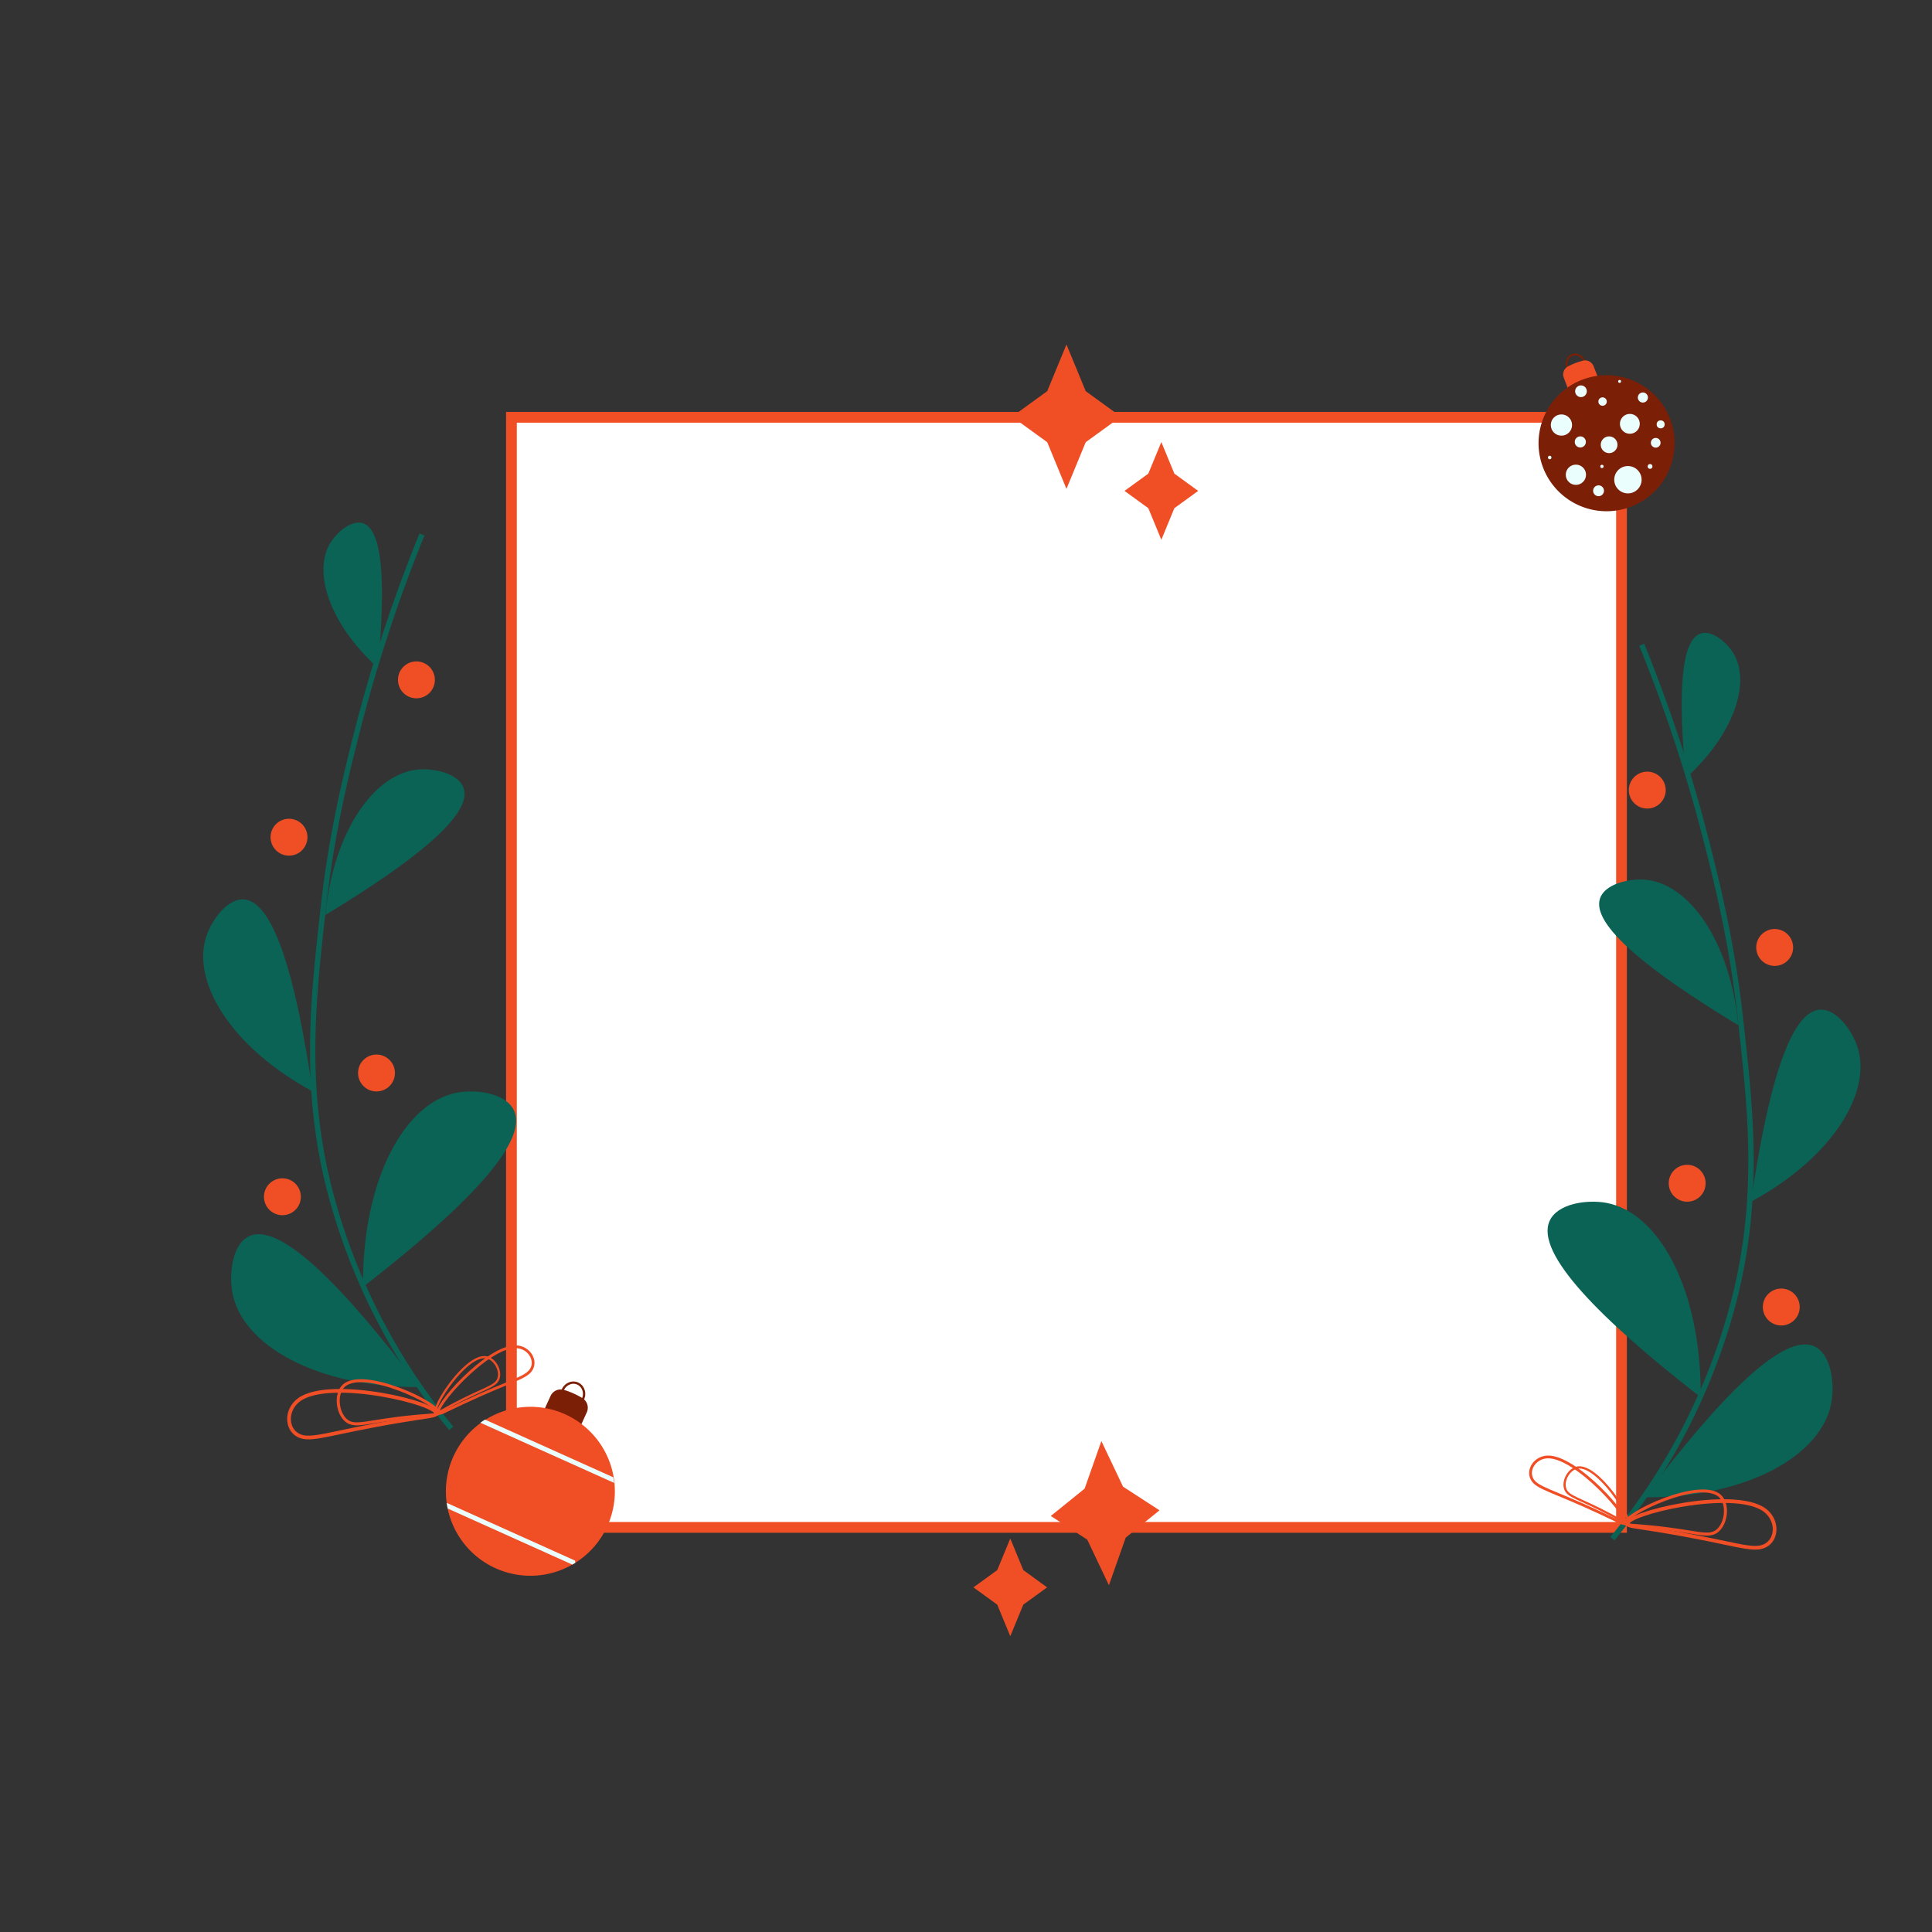 <svg xmlns="http://www.w3.org/2000/svg" viewBox="0 0 2000 2000" width="300" height="300" fill="none"><rect x="0" y="0" width="2000" height="2000" fill="#333333" stroke="none"/><defs><style>.cls-1ne10,.cls-1ne7,.cls-1ne8,.cls-1ne9{stroke:#f04f26}.cls-1ne10,.cls-1ne6,.cls-1ne7,.cls-1ne8,.cls-1ne9{stroke-miterlimit:10}.cls-1ne2{fill:#7b1f07}.cls-1ne3{fill:#f04f26}.cls-1ne4{fill:#eafefe}.cls-1ne5{fill:#0a6355}.cls-1ne10,.cls-1ne6,.cls-1ne7,.cls-1ne8,.cls-1ne9{fill:none}.cls-1ne6{stroke:#0a6355;stroke-width:5.53px}.cls-1ne7{stroke-width:2.87px}.cls-1ne8{stroke-width:2.3px}.cls-1ne9{stroke-width:3.84px}.cls-1ne10{stroke-width:3.11px}</style></defs><g id="\u0421\u043B\u043E\u0439_4" data-name="\u0421\u043B\u043E\u0439 4"><path d="M529.43 431.99h1149.14v1149.14H529.43z" style="stroke-miterlimit:10;stroke:#f04f26;fill:#fff;stroke-width:11.14px"/><path d="m584.93 1431.72-.48-.46-.62-.62c-.08.55-.17 1.09-.26 1.62l.29.28.13.13 1.75 1.67c.14-.17.29-.33.45-.49l.45-.42c-.53-.57-1.12-1.13-1.71-1.71m0 0-.48-.46-.62-.62c-.08.55-.17 1.09-.26 1.62l.29.28.13.13 1.75 1.67c.14-.17.29-.33.45-.49l.45-.42c-.53-.57-1.12-1.13-1.71-1.71m0 0-.48-.46-.62-.62c-.08.55-.17 1.09-.26 1.62l.29.28.13.13 1.75 1.67c.14-.17.29-.33.45-.49a6 6 0 0 1 .45-.42c-.53-.57-1.12-1.13-1.71-1.71m11.37-.53v-2.68a50.7 50.7 0 0 0-1-8.23 52 52 0 0 0-1.44-5.45c-.18-.55-.37-1.11-.57-1.65-.08-.23-.16-.46-.26-.7-.16-.43-.33-.85-.5-1.27-2.41-5.81-5.77-10.28-9.51-11.35a6.4 6.4 0 0 0-1.28-.23 10.66 10.66 0 0 0-6.38 1.82 12.4 12.4 0 0 0-3.3 3.23 9.64 9.64 0 0 0-1.68 5.36c-.12 6 4.48 12.77 9.67 18.51a86 86 0 0 0 3.6 3.75l.29.28.13.13 1.75 1.67c1.48 1.37 2.87 2.6 4.08 3.61.82.7 1.55 1.3 2.17 1.8l.59.48.11.08.46.36c.48.38.8.61.89.69l.07.05.72.54.2-.85v-.11q.48-2 .78-4 .18-1.29.3-2.58l.06-.82v-.9c.03-.57.04-1.05.05-1.54m-2.26 8.43a.2.2 0 0 1 0 .08l-.8-.64c-.57-.46-1.28-1-2.07-1.7l-.3-.26c-1.22-1-2.64-2.28-4.14-3.68-.57-.54-1.16-1.1-1.75-1.68l-.48-.46-.62-.62a78 78 0 0 1-4.87-5.32c-4.16-5-7.47-10.51-7.37-15.3a8.6 8.6 0 0 1 .94-3.82 10.36 10.36 0 0 1 3.48-3.73 9.37 9.37 0 0 1 5.54-1.6 5.2 5.2 0 0 1 1.68.42h.11c3 1.34 5.93 5.39 8.09 10.73.18.44.35.89.52 1.34.16.44.31.87.46 1.32s.28.83.4 1.25a50 50 0 0 1 1.24 5 51 51 0 0 1 .91 7.34v2.43c0 1 0 2-.12 3 0 .45-.07.9-.12 1.36 0 .49-.11 1-.18 1.46q-.22 1.53-.59 3.08Zm-9.11-7.9-.48-.46-.62-.62c-.08.55-.17 1.09-.26 1.62l.29.28.13.13 1.75 1.67c.14-.17.29-.33.45-.49l.45-.42c-.53-.57-1.12-1.13-1.71-1.71m0 0-.48-.46-.62-.62c-.08.55-.17 1.09-.26 1.62l.29.28.13.13 1.75 1.67c.14-.17.29-.33.45-.49l.45-.42c-.53-.57-1.12-1.13-1.71-1.71m0 0-.48-.46-.62-.62c-.08.55-.17 1.09-.26 1.62l.29.28.13.13 1.75 1.67c.14-.17.29-.33.45-.49l.45-.42c-.53-.57-1.12-1.13-1.71-1.71"/><path d="M640.13 1401.89c-2.2-2.14-5.78-2.16-9.48-1.29-6.49 1.52-13.37 5.75-13.82 6a43 43 0 0 0-6.42 4.89 48.5 48.5 0 0 0-8.91 11.09 60 60 0 0 0-3.29 6.44c-.32.74-.63 1.48-.92 2.23-.12.27-.22.55-.33.82-.28.75-.56 1.5-.8 2.24-.49 1.4-.91 2.79-1.29 4.14-.21.77-.41 1.52-.58 2.26-.06.22-.11.43-.16.65s-.17.71-.25 1.07l-.17.8h.81c1.25 0 2.74-.08 4.42-.2 1.39-.1 2.92-.26 4.54-.48h.15c.76-.1 1.53-.22 2.33-.36 9.65-1.67 21.66-5.83 29.13-16 .33-.44.64-.89.95-1.34 2.65-4 5.29-10 5.93-15 .4-3.27.03-6.18-1.84-7.96m.49 8.41a38.4 38.4 0 0 1-5.69 13.87 31 31 0 0 1-2.63 3.42c-6.89 7.84-16.8 11.45-25.23 13.09-.37.08-.73.14-1.09.2-.83.15-1.63.28-2.41.39-2.57.36-4.92.55-6.88.64h-1.38l.16-.64a72 72 0 0 1 3-9.47c.15-.4.32-.8.48-1.2l.45-1c3.55-8.11 9.18-16.31 18.13-21.88 5.94-3.7 15.69-7.89 20.42-5.78a4.5 4.5 0 0 1 1.3.87c1.6 1.56 1.9 4.31 1.4 7.47Z"/><path d="M602.59 1415.34c.07-2.49-.3-4.53-1.28-5.72a3.22 3.22 0 0 0-1.92-1.14 6.74 6.74 0 0 0-4.34 1l-.74.42a14 14 0 0 0-1.87 1.3c-.35.29-.69.59-1 .91-2.81 2.81-4.15 6.71-4 11.51q0 .59.06 1.17a.2.2 0 0 1 0 .07 30 30 0 0 0 .52 3.45 47 47 0 0 0 .93 3.53 45 45 0 0 0 2 5.15c.06.13.12.25.17.37.6 1.31 1.09 2.23 1.3 2.59l.09.16.07.13.08.14.3.52.19-.22.26-.3.15-.17c.14-.16.29-.34.43-.52v-.06c.27-.35.55-.72.81-1.12s.66-1 1-1.56a45 45 0 0 0 2.55-5.12c.15-.36.31-.74.46-1.12.16-.38.3-.75.45-1.13a61 61 0 0 0 2.18-7 37 37 0 0 0 1.08-6.67c.06-.16.06-.37.07-.57m-8 21.19a18 18 0 0 1-1 1.58l-.37.48c-.3-.58-.72-1.45-1.19-2.54a43 43 0 0 1-1.78-4.8c-.23-.75-.45-1.52-.64-2.32a28.3 28.3 0 0 1-.76-4.89v-2.54a13 13 0 0 1 3.14-8.1 12 12 0 0 1 1-1 12 12 0 0 1 1-.81c.32-.23.65-.44 1-.65a8.6 8.6 0 0 1 3.26-1.27 2.55 2.55 0 0 1 1.35.17 1.9 1.9 0 0 1 .74.56c.94 1.15 1.18 3.45.9 6.31a31 31 0 0 1-.49 3.33 57 57 0 0 1-2.59 9 50 50 0 0 1-1.3 3.18c-.2.46-.41.9-.62 1.33a33 33 0 0 1-1.66 2.98Z"/><path d="M598.43 1481.84a88.05 88.05 0 0 0-37.55-17l9-19.65a11.64 11.64 0 0 1 14-6.36 80 80 0 0 1 8 2.88 82 82 0 0 1 11 5.62 11.65 11.65 0 0 1 4.57 14.72Z" class="cls-1ne2"/><path d="M636.34 1549a87.37 87.37 0 0 1-40.71 68.77c-1 .65-2.08 1.28-3.14 1.89a87.49 87.49 0 0 1-129.09-58.07c-.4-1.92-.73-3.87-1-5.83a87.46 87.46 0 1 1 173.94-6.76" class="cls-1ne3"/><path d="M581.28 1438.9a13.46 13.46 0 0 1 7.06-7.57 12.06 12.06 0 0 1 16.64 6.88 13.5 13.5 0 0 1-.64 11l-2.14-1.11a11 11 0 0 0 .52-9.08 9.63 9.63 0 0 0-13.38-5.54 11 11 0 0 0-5.8 6.22Z" class="cls-1ne2"/><path d="m635.69 1535.07-138.44-62.28 1.61-1.14c1-.72 2.09-1.41 3.17-2.09l132.9 59.79q.45 2.69.73 5.38Zm-40.06 82.7c-1 .65-2.08 1.28-3.14 1.89l-129.09-58.07c-.4-1.92-.73-3.87-1-5.83l132.89 59.78c.12.74.24 1.46.34 2.23" class="cls-1ne4"/><path d="M1626.72 369c-.3-.31-.61-.61-.93-.91l-.51-.47c-.35-.32-.7-.63-1.07-.93-.45-.37-.91-.75-1.38-1.11a42.6 42.6 0 0 0-8.62-5.14c-.34-.16-.67-.29-1-.43a30 30 0 0 0-3.22-1.11c-4-1.09-7.46-1.05-9.51.74a6 6 0 0 0-.56.57 8.66 8.66 0 0 0-2 4.11A8.35 8.35 0 0 0 1600 372c2.88 3 8.09 4.28 13.46 4.77 2 .18 4.06.25 6 .25h3.48c1.61-.07 3.09-.18 4.34-.29l2-.21h.06l.54-.06.6-.08.89-.12h.07l.72-.11-.37-.59v-.09c-.34-.54-.7-1.08-1.06-1.61-.26-.38-.53-.75-.8-1.11-.43-.57-.87-1.12-1.33-1.66l-.42-.49-.74-.81-.31-.33Zm2.22 4.14c.42.55.82 1.12 1.21 1.7l.24.35v.07h-.49c-.64.08-1.48.17-2.48.27h-.13c-1.1.1-2.38.19-3.77.26h-4.36a63 63 0 0 1-6.57-.34c-4.81-.53-9.33-1.77-11.82-4.34a7.28 7.28 0 0 1-1.82-6.8 7.7 7.7 0 0 1 1.67-3.51 6 6 0 0 1 .56-.57 4.2 4.2 0 0 1 1.28-.76c2.07-.81 5.2-.51 8.68.67.67.23 1.35.48 2.05.77l1 .46a41 41 0 0 1 8.51 5.25c.39.32.78.64 1.17 1l.54.47.64.59.78.76c.24.24.47.49.71.74s.55.58.81.89c.56.73 1.09 1.37 1.59 2.02Z"/><path d="M1627.46 366.1v2.53c.35.8.71 1.57 1.09 2.32.54 1.07 1.09 2.11 1.65 3.09a3 3 0 0 1 .17.29l.32-.61.26-.49c-.87-1.55-1.73-3.23-2.51-5-.11-.24-.22-.48-.32-.73s-.3-.7-.44-1.07c-.07-.18-.15-.37-.21-.56Zm0 0v2.53c.35.8.71 1.57 1.09 2.32.54 1.07 1.09 2.11 1.65 3.09a3 3 0 0 1 .17.29l.32-.61.26-.49c-.87-1.55-1.73-3.23-2.51-5-.11-.24-.22-.48-.32-.73s-.3-.7-.44-1.07c-.07-.18-.15-.37-.21-.56Zm0 0v2.53c.35.8.71 1.57 1.09 2.32.54 1.07 1.09 2.11 1.65 3.09a3 3 0 0 1 .17.29l.32-.61.26-.49c-.87-1.55-1.73-3.23-2.51-5-.11-.24-.22-.48-.32-.73s-.3-.7-.44-1.07c-.07-.18-.15-.37-.21-.56Zm10.54-37.69a5.35 5.35 0 0 0-3-1 5.17 5.17 0 0 0-2.86 1 14.05 14.05 0 0 0-4 5 39 39 0 0 0-2.47 5.95c-.72 2.18-1.1 3.84-1.15 4.05a36 36 0 0 0-.63 11.94 43 43 0 0 0 1.1 5.87c.16.61.33 1.2.5 1.78.4 1.29.84 2.54 1.32 3.76q.35.87.72 1.71v.13c.35.8.71 1.57 1.09 2.32.54 1.07 1.09 2.11 1.65 3.09a3 3 0 0 1 .17.29l.79 1.33.29.46.47.75.36.55.45-.48c.7-.72 1.51-1.6 2.39-2.63.74-.87 1.51-1.83 2.3-2.88.4-.52.79-1.06 1.19-1.63 3.54-5.09 7-11.87 7.59-19.42a27 27 0 0 0-.48-7.6 30 30 0 0 0-.93-3.44 31.8 31.8 0 0 0-2.92-6.45 14.25 14.25 0 0 0-3.94-4.45m6.13 12.11c.26.85.46 1.69.63 2.48a26.5 26.5 0 0 1 .3 8.89c-.86 6.6-4 12.57-7.13 17.15q-.57.82-1.14 1.59a61 61 0 0 1-3.54 4.31l-.75.81c-.09-.15-.19-.3-.27-.45-.41-.66-.82-1.35-1.23-2.06-.87-1.55-1.73-3.23-2.51-5-.11-.24-.22-.48-.32-.73s-.3-.7-.44-1.07c-.07-.18-.15-.37-.21-.56-.55-1.45-1-3-1.47-4.52a38.5 38.5 0 0 1-1.39-9.47 29 29 0 0 1 .09-3.23 30 30 0 0 1 .73-4.92 44 44 0 0 1 2.56-7.75 24 24 0 0 1 2.53-4.49 7.7 7.7 0 0 1 3.16-2.72 3.5 3.5 0 0 1 1.23-.25 4.4 4.4 0 0 1 2.5.83 13.7 13.7 0 0 1 3.8 4.49 33 33 0 0 1 2.82 6.67Zm-16.62 25.58v2.53c.35.8.71 1.57 1.09 2.32.54 1.07 1.09 2.11 1.65 3.09a3 3 0 0 1 .17.29l.32-.61.26-.49c-.87-1.55-1.73-3.23-2.51-5-.11-.24-.22-.48-.32-.73s-.3-.7-.44-1.07c-.07-.18-.15-.37-.21-.56Zm0 0v2.53c.35.8.71 1.57 1.09 2.32.54 1.07 1.09 2.11 1.65 3.09a3 3 0 0 1 .17.29l.32-.61.26-.49c-.87-1.55-1.73-3.23-2.51-5-.11-.24-.22-.48-.32-.73s-.3-.7-.44-1.07c-.07-.18-.15-.37-.21-.56Z"/><path d="M1617.36 354c-1.24-.11-2.9.52-3.82 4.15a13 13 0 0 0-.31 1.8 10 10 0 0 0 0 1.09 10 10 0 0 0 .38 2.74 12.2 12.2 0 0 0 2.62 4.69 20.2 20.2 0 0 0 4.34 3.68l.83.52.85.49.27.14.6.33c.45.22.89.44 1.31.63 1.08.51 2.09.92 2.93 1.23l.13.05c.91.33 1.62.55 2 .67l.2.05h.25l.61.15v-.73c0-.17 0-.36-.06-.54a.2.2 0 0 0 0-.08q0-.31-.09-.63a3.4 3.4 0 0 0-.08-.46c-.08-.46-.19-.93-.32-1.43a39 39 0 0 0-1.5-4.37c-.09-.24-.19-.48-.29-.72s-.31-.72-.48-1.08c0-.11-.1-.23-.16-.35a48 48 0 0 0-1.87-3.63c-.23-.41-.47-.82-.71-1.21-.48-.77-1-1.51-1.46-2.2-.29-.41-.59-.8-.88-1.17-1.88-2.14-3.65-3.65-5.29-3.81m5.91 6.68c.64 1 1.27 2 1.86 3.11s1 2 1.52 3c.27.59.53 1.18.77 1.77a.1.1 0 0 1 0 .08c.25.6.48 1.21.69 1.79.32.91.59 1.78.8 2.62a19 19 0 0 1 .4 2c-.49-.16-1.19-.4-2-.72s-1.56-.62-2.44-1c-.46-.22-.94-.45-1.43-.71-.25-.13-.5-.26-.74-.4l-.43-.24-.52-.31c-3.69-2.24-7.28-5.58-7.55-10.17a11 11 0 0 1 0-1.12 11 11 0 0 1 .31-2c.47-1.83 1.13-2.93 2-3.26a1.55 1.55 0 0 1 .74-.1 3.2 3.2 0 0 1 1.19.39 15.5 15.5 0 0 1 4.46 4.7c.1.19.24.39.37.57"/><path d="M1621.72 380.88a10.73 10.73 0 0 1-.34-8.32 9.7 9.7 0 0 1 13.35-5.63 10.83 10.83 0 0 1 6 6.63l-1.85.59a8.93 8.93 0 0 0-4.9-5.45 7.77 7.77 0 0 0-10.75 4.53 8.88 8.88 0 0 0 .28 6.84Z" class="cls-1ne2"/><path d="M1656 395.38a71.1 71.1 0 0 0-31 11.84l-6.18-16.22a9.37 9.37 0 0 1 4.29-11.61 65 65 0 0 1 6.16-2.92 65.6 65.6 0 0 1 9.42-3.09 9.38 9.38 0 0 1 11 5.72Z" class="cls-1ne3"/><path d="M1728.8 433.49c.64 1.67 1.22 3.34 1.73 5s.9 3.19 1.26 4.79a70.2 70.2 0 0 1 1.74 15.1c0 1.42 0 2.85-.11 4.27q-.06 1.23-.18 2.46a71 71 0 0 1-2 11.38q-.63 2.42-1.43 4.78a71 71 0 0 1-5.71 12.73 70.4 70.4 0 0 1-95.34 26.28c-1.45-.81-2.87-1.68-4.26-2.59a69.5 69.5 0 0 1-9.4-7.37c-.51-.47-1-.95-1.5-1.43-1-1-2-2-2.94-3.1a70.2 70.2 0 0 1-13.23-21.64 71 71 0 0 1-3.17-10.65c-.34-1.55-.62-3.11-.84-4.66-.09-.6-.17-1.21-.23-1.81-.19-1.54-.32-3.09-.4-4.64a69 69 0 0 1 .31-11c.11-1.08.25-2.15.42-3.22.08-.52.17-1 .26-1.56q.26-1.5.6-3a70.8 70.8 0 0 1 5-14.64c.85-1.8 1.76-3.57 2.76-5.29a70.2 70.2 0 0 1 35.67-30.55 70.8 70.8 0 0 1 15.77-4.07 70.1 70.1 0 0 1 31.18 2.77c1.89.61 3.76 1.3 5.59 2.07a70.8 70.8 0 0 1 13.53 7.51q1.79 1.26 3.49 2.64l.21.17a71 71 0 0 1 6.81 6.31 70.2 70.2 0 0 1 10 13.58c.77 1.36 1.49 2.74 2.17 4.16q1.21 2.54 2.24 5.22" class="cls-1ne2"/><circle cx="1616.39" cy="440" r="11.01" class="cls-1ne4"/><circle cx="1665.75" cy="460.41" r="8.67" class="cls-1ne4"/><circle cx="1658.98" cy="415.69" r="4.36" class="cls-1ne4"/><circle cx="1631.36" cy="491.46" r="10.48" class="cls-1ne4"/><circle cx="1713.99" cy="458.37" r="5.03" class="cls-1ne4"/><circle cx="1685.22" cy="496.6" r="14.16" class="cls-1ne4"/><circle cx="1700.7" cy="411.51" r="5.23" class="cls-1ne4"/><circle cx="1636.62" cy="405.03" r="6.06" class="cls-1ne4"/><circle cx="1687.22" cy="438.75" r="10.29" class="cls-1ne4"/><circle cx="1635.93" cy="457.48" r="5.76" class="cls-1ne4"/><circle cx="1658.34" cy="482.84" r="1.71" class="cls-1ne4"/><circle cx="1654.81" cy="508.04" r="5.62" class="cls-1ne4"/><circle cx="1708.12" cy="482.86" r="2.48" class="cls-1ne4"/><circle cx="1719.1" cy="439.31" r="4.13" class="cls-1ne4"/><circle cx="1676.62" cy="394.83" r="1.52" class="cls-1ne4"/><circle cx="1604.22" cy="473.61" r="1.84" class="cls-1ne4"/><path d="M1702 1550c107.21.67 183.92-43.75 193.78-97.83 3.64-20-.15-50.45-17.53-58.42-31.92-14.65-97.68 52.25-176.25 156.25m58.57-103.56c.84-111.91-43.6-191.52-97.85-201.27-20-3.6-50.63.67-58.65 18.89-14.75 33.48 52.28 101.44 156.5 182.38m38.96-385.09c-8.56-88-51.51-147.2-96.73-150.7-16.69-1.3-41.39 4.4-46.45 19.34-9.35 27.45 51.17 75.73 143.18 131.36m13.09 182.65c84.56-45.69 125.71-113.67 110.15-160.43-5.74-17.27-21.87-39.6-39-38.37-31.38 2.25-54.23 83.19-71.15 198.8m-67.39-438.61c50.69-46 67.55-100 48.81-129.73-6.92-11-21.88-23.65-33.49-19.89-21.34 6.91-23.34 66.79-15.32 149.62" class="cls-1ne5"/><path d="M1669.16 1592.8a640.7 640.7 0 0 0 124.45-241.25c29.73-110.91 18.15-205.79 8.24-295.94-8.62-78.34-23.8-139.17-34.58-181.74a1572 1572 0 0 0-67.76-206.45" class="cls-1ne6"/><circle cx="1705.24" cy="817.92" r="19.1" class="cls-1ne3"/><circle cx="1837.14" cy="980.8" r="19.1" class="cls-1ne3"/><circle cx="1746.56" cy="1224.9" r="19.1" class="cls-1ne3"/><circle cx="1843.97" cy="1353.01" r="19.1" class="cls-1ne3"/><path d="M1682 1577.09c-1.64.89-5.48-1.71-25-10.82-50.3-23.53-66.17-25.6-71.15-35.34s3.47-22.3 16.19-22.7c29.96-.95 87.49 64.83 79.96 68.86Z" class="cls-1ne7"/><path d="M1684.72 1576.52c-1.22.93-3.74-1.18-16.81-8.12-33.77-17.93-44.8-18.69-47.62-27.25s4-20.66 13-22c21.17-2.96 57.01 53.14 51.43 57.37Z" class="cls-1ne8"/><path d="M1685 1577.85c1.18 2.2 7.43 2.26 36.13 7 74.12 12.26 93.47 22 106.4 15.1s12.9-26.9-1.06-36.93c-32.74-23.52-146.8 4.79-141.47 14.83Z" class="cls-1ne9"/><path d="M1682.69 1577.12c.59 2 4.86 1.47 24 3.27 49.41 4.64 61.68 12.15 71.17 4.24s11.45-27.36 2.89-35.71c-20.09-19.62-100.75 18.99-98.06 28.2Z" class="cls-1ne10"/><path d="M434.31 1435.87c-107.22.67-183.92-43.75-193.78-97.83-3.65-20 .15-50.45 17.52-58.42 31.95-14.62 97.7 52.26 176.26 156.25m-58.57-103.56c-.83-111.91 43.61-191.52 97.86-201.27 20-3.6 50.62.67 58.65 18.89 14.75 33.48-52.25 101.44-156.51 182.38m-38.95-385.09c8.55-88 51.51-147.2 96.72-150.7 16.7-1.3 41.39 4.4 46.46 19.34 9.31 27.45-51.18 75.73-143.18 131.36m-13.1 182.65C239.13 1084.18 198 1016.2 213.54 969.44c5.75-17.27 21.87-39.6 39-38.37 31.38 2.25 54.23 83.19 71.15 198.8m67.39-438.61c-50.68-46-67.54-100-48.8-129.73 6.92-11 21.88-23.65 33.49-19.89 21.34 6.91 23.33 66.79 15.31 149.62" class="cls-1ne5"/><path d="M467.16 1478.67a640.45 640.45 0 0 1-124.46-241.25c-29.72-110.91-18.15-205.79-8.23-295.94 8.61-78.34 23.8-139.17 34.58-181.74a1572 1572 0 0 1 67.76-206.45" class="cls-1ne6"/><circle cx="431.08" cy="703.79" r="19.1" class="cls-1ne3"/><circle cx="299.18" cy="866.67" r="19.1" class="cls-1ne3"/><circle cx="389.75" cy="1110.77" r="19.1" class="cls-1ne3"/><circle cx="292.35" cy="1238.88" r="19.1" class="cls-1ne3"/><path d="M454.28 1463c1.65.89 5.48-1.71 25-10.82 50.29-23.53 66.16-25.6 71.15-35.34s-3.48-22.3-16.2-22.7c-29.91-.99-87.45 64.79-79.95 68.86Z" class="cls-1ne7"/><path d="M451.59 1462.39c1.23.93 3.74-1.18 16.82-8.12 33.76-17.93 44.8-18.69 47.61-27.25s-4-20.66-13-22c-21.17-2.96-57.02 53.14-51.43 57.37Z" class="cls-1ne8"/><path d="M451.28 1463.72c-1.18 2.2-7.44 2.26-36.14 7-74.12 12.26-93.47 22-106.39 15.1s-12.91-26.9 1.05-36.93c32.78-23.52 146.85 4.79 141.48 14.83Z" class="cls-1ne9"/><path d="M453.62 1463c-.59 2-4.85 1.47-24 3.27-49.41 4.64-61.67 12.15-71.17 4.24s-11.44-27.36-2.89-35.71c20.09-19.63 100.75 18.98 98.06 28.2Z" class="cls-1ne10"/><path d="m1140.15 1491.77-17.37 49.29-35 28.28 37.75 24.49 22.41 47.21 17.38-49.28 34.99-28.29-37.75-24.49zm-94.32 100.89-13.48 32.7-24.65 17.88 24.65 17.89 13.48 32.69 13.48-32.69 24.65-17.89-24.65-17.88zM1104 356.61l19.92 48.31 36.43 26.43-36.43 26.42-19.92 48.32-19.91-48.32-36.43-26.42 36.43-26.43zm98.22 100.99 13.48 32.7 24.65 17.88-24.65 17.89-13.48 32.7-13.48-32.7-24.65-17.89 24.65-17.88z" class="cls-1ne3"/></g></svg>